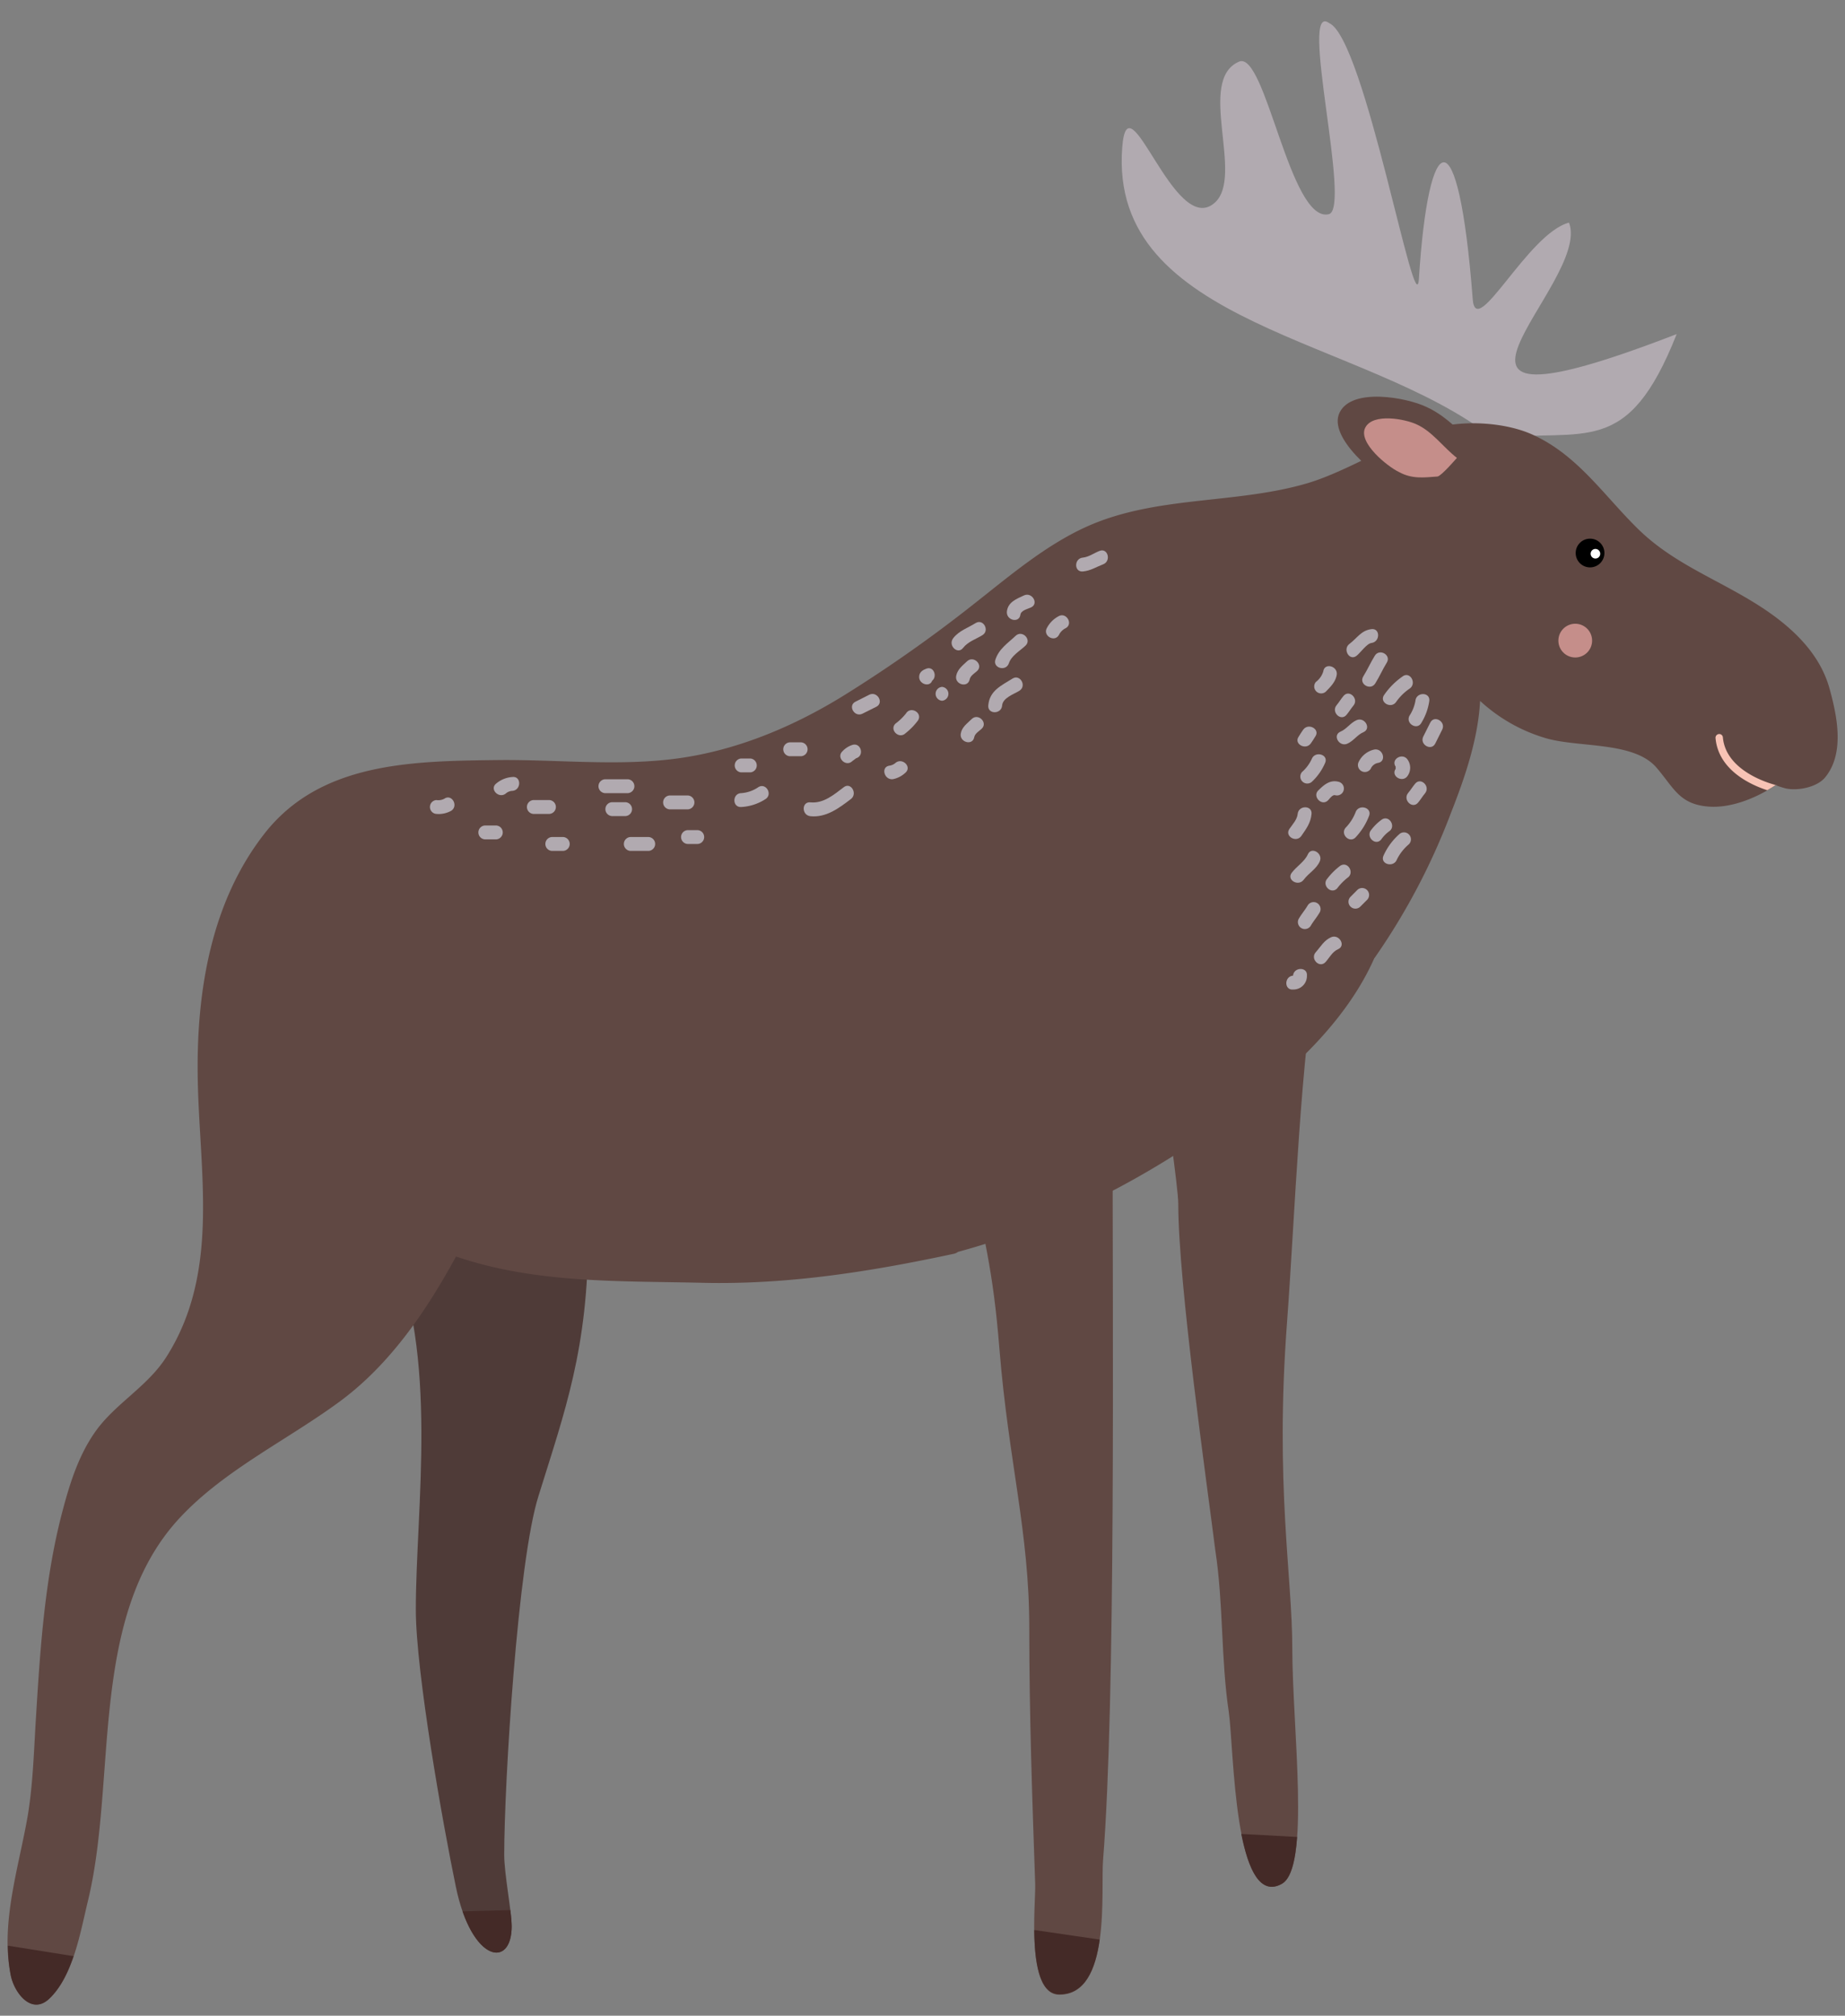 <svg xmlns="http://www.w3.org/2000/svg" viewBox="-1.69 -4.77 411.26 449.19"><rect x="-1.69" y="-4.77" width="411.26" height="449.19" fill="#808080" stroke="none"/><title>Depositphotos_101594006_11</title><g data-name="Layer 2"><g data-name="Layer 1"><path d="M292.27 208.56c-4.12 21.83-5.31 57.82-7.08 81.42-2.71 36.2 1.18 56.47 1.18 72.57 0 17.7 4.13 49-2.36 52.51-10.68 5.83-10.62-30.09-11.8-38.34-1.77-11.8-1.18-24.2-3-36-1.77-14.16-8.26-59.28-8.26-77.29 0-3.54-2.95-23-2.95-26z" fill="#604843"/><path d="M129.43 270.21c0 25.61-5.24 39.54-11.06 58.31-4.66 14.53-7.67 64.32-7.67 80.06 0 4.24 1.67 12.68 1.67 15.91 0 9.5-8.94 8.1-12.44-8.76-2.87-13.79-8.93-47.86-8.93-61.79 0-23 5.24-56.31-5.82-81.92z" fill="#4f3b38"/><path d="M331.17 92.86c-28.95-22.63-85.76-24.93-82.71-64.78 1.25-16.44 11.58 20.3 20.6 12.35 6.71-5.92-4.15-27.3 5.43-31.46 5.92-2.57 11.34 36 20 34 5.2-1.18-6.85-47.74.1-42.59 7.95 3.45 19.27 67.92 20 57 2.09-33.43 8.79-37.36 12 4.55.71 9.28 12.24-14.68 21.46-17.09 5.25 13.73-43.14 50.79 24 24.84-11 27.79-20.3 21-40.9 23.19z" fill="#b1aab0"/><path d="M246.31 244c0 49 .71 130-2.12 165.74-.55 6.89 1.89 30.16-9.83 30-7.45-.12-5.16-20.46-5.3-24.6-.67-19.5-1.32-37.75-1.32-57.23 0-21.24-4.64-37.17-6.64-61.95-1.52-18.85-3.31-23-7.3-45.43z" fill="#604843"/><path d="M406.12 148.67c-2.35-8.5-9.36-14.53-16.56-19-9-5.59-18.41-9-26.13-16.57S349.9 96.52 339.72 92c-5.87-2.6-14.68-3.16-20.92-1.52-8.17 2.17-19.88 9.76-29.18 12.47-16 4.68-33.62 2.68-49.1 9.65-9.28 4.19-17.34 11.12-25.27 17.34a314.92 314.92 0 0 1-28.8 20.25c-11.63 7.2-24.61 12.55-38.23 14.2-12.93 1.57-26.22.06-39.21.22-18.86.23-39.32.46-51.78 16.43-11.8 15.11-15.05 34.81-14.86 53.4.21 21.42 5.25 44-7 63.22-4.31 6.73-11.6 10.47-16 16.88-3.52 5.1-5.41 11-7 16.95-4 14.84-5.06 30.51-6 45.78-.49 7.48-.64 15-1.85 22.42-1.95 11.46-6.21 24.15-3.8 35.8.8 3.85 4.62 8.93 8.62 5.11 5.33-5.1 6.91-14.93 8.57-21.76 6.59-27.11 0-63.34 20.45-85.34 10.08-10.84 24.34-17.5 36.1-26.26 11-8.24 19-20.07 25.5-32 17.73 6.05 36.39 5.42 54.93 5.86 19 .45 37.48-2.49 56-6.46a2.17 2.17 0 0 0 .95-.43c20.34-5.5 39.23-15 56.48-27 14-9.77 29.26-22.45 36.33-38.45l.07-.07a147.17 147.17 0 0 0 17-32.26c3.06-7.77 6.06-16.42 6.51-25a37 37 0 0 0 14.37 8.22c7.31 2.27 19.8.69 24.92 6.61 3.87 4.48 5.05 8.12 11.42 8.7 5.16.47 10.9-1.91 15.15-4.74.63.21 1.25.42 1.83.59 2.69.82 7.31-.05 9.19-2.3 4.46-5.37 2.7-13.75 1.01-19.84z" fill="#604843"/><path d="M331.35 98.43c-5.14-4-9.2-9.91-15.2-12.57-4.25-2-16.38-4.33-19.21 1.25s8.38 14.62 12.63 16.6c4.88 2.66 9.18 2.09 14.43 1.62 1.59-.15 7.35-6.9 7.35-6.9z" fill="#604843"/><path d="M323.06 97.27c-3.06-2.38-5.48-5.9-9-7.48-2.53-1.18-9.75-2.58-11.43.75s5 8.69 7.52 9.88c2.9 1.58 5.46 1.24 8.59 1 .89-.14 4.32-4.15 4.32-4.15z" fill="#c58e8a"/><path d="M355.94 118.46a3.2 3.2 0 1 1-3.2-3.19 3.2 3.2 0 0 1 3.2 3.19z"/><circle cx="353.94" cy="118.63" r="1.07" fill="#fff"/><path d="M382.35 159.56a.81.81 0 0 0-.89-.75.83.83 0 0 0-.75.89c.64 7.26 8.05 10.5 11.53 11.63.65-.37 1.27-.75 1.87-1.15l.36.12s-.06-.07-.1-.07-11.3-2.58-12.02-10.67z" fill="#f7c3b5"/><path d="M304 135.43c-2.3.3-3.17 2-4.9 3.3-1.57 1.18 0 3.86 1.56 2.67.88-.66 2.28-2.74 3.34-2.88 2-.25 2-3.34 0-3.09z" fill="#b1aab0"/><path d="M304.77 141.34c-.94 1.5-1.64 3.13-2.58 4.63-1.05 1.7 1.62 3.25 2.67 1.56.94-1.5 1.64-3.13 2.57-4.63 1.06-1.69-1.61-3.24-2.66-1.56z" fill="#b1aab0"/><path d="M311 145.94a16.23 16.23 0 0 0-4.16 4.16c-1.14 1.64 1.54 3.18 2.67 1.56a11.72 11.72 0 0 1 3.05-3c1.6-1.18.06-3.86-1.56-2.72z" fill="#b1aab0"/><path d="M313.82 151.39a8.93 8.93 0 0 1-1.33 3.34c-.93 1.76 1.74 3.32 2.66 1.56a12.7 12.7 0 0 0 1.76-4.9c.17-1.99-2.91-1.96-3.09 0z" fill="#b1aab0"/><path d="M317.12 156.27l-1.55 3.09c-.89 1.78 1.78 3.34 2.67 1.56l1.54-3.09c.9-1.78-1.78-3.34-2.66-1.56z" fill="#b1aab0"/><path d="M293.29 144.8a4.61 4.61 0 0 1-1.66 2.4 1.55 1.55 0 0 0 2.18 2.19c1.07-1.09 2.21-2.21 2.46-3.77.3-1.94-2.67-2.78-2.98-.82z" fill="#b1aab0"/><path d="M297.8 150.3c-.56.66-1 1.41-1.54 2.06-1.29 1.51.89 3.7 2.18 2.19.56-.66 1-1.41 1.54-2.06 1.29-1.49-.89-3.71-2.18-2.19z" fill="#b1aab0"/><path d="M300.69 155.72c-1.4.62-2.22 2-3.61 2.57-1.81.81-.24 3.46 1.56 2.67 1.4-.62 2.22-2 3.6-2.57 1.82-.81.25-3.47-1.55-2.67z" fill="#b1aab0"/><path d="M304.66 162.26a5.09 5.09 0 0 0-3.5 2.77 1.55 1.55 0 0 0 2.67 1.56 2.22 2.22 0 0 1 1.65-1.35c1.96-.32 1.13-3.3-.82-2.98z" fill="#b1aab0"/><path d="M312.07 164.51c-1.12-1.63-3.79-.09-2.66 1.56v.5c-1.13 1.65 1.55 3.2 2.66 1.56a3.14 3.14 0 0 0 0-3.62z" fill="#b1aab0"/><path d="M313.76 169.86c-.56.66-1 1.41-1.55 2.06-1.29 1.51.89 3.7 2.18 2.19.56-.66 1-1.41 1.54-2.06 1.3-1.52-.88-3.71-2.17-2.19z" fill="#b1aab0"/><path d="M288.81 157.82c-.37.51-.66 1-1 1.54-1.19 1.61 1.5 3.14 2.67 1.56.38-.51.66-1 1-1.54 1.18-1.61-1.48-3.14-2.67-1.56z" fill="#b1aab0"/><path d="M290.71 164.36a8.79 8.79 0 0 1-2.18 2.92 1.55 1.55 0 0 0 2.18 2.19 12.48 12.48 0 0 0 3-4.29c.72-1.85-2.27-2.65-3-.82z" fill="#b1aab0"/><path d="M296.73 169.46c-1.95-.52-3.27.63-4.59 1.94s.77 3.58 2.19 2.19c.36-.36 1-1.31 1.59-1.15a1.54 1.54 0 0 0 .81-2.98z" fill="#b1aab0"/><path d="M300.49 176.2a10.25 10.25 0 0 1-2.18 3.43c-1.36 1.46.82 3.64 2.18 2.19a14.43 14.43 0 0 0 3-4.8c.69-1.86-2.3-2.66-3-.82z" fill="#b1aab0"/><path d="M306.35 177.85a10.93 10.93 0 0 0-2.37 2.3c-1.31 1.49.87 3.68 2.18 2.19a8.22 8.22 0 0 1 1.75-1.82c1.68-1.05.09-3.72-1.56-2.67z" fill="#b1aab0"/><path d="M310.16 181.18a14 14 0 0 0-3.49 4.8c-.72 1.86 2.27 2.65 3 .82a10.58 10.58 0 0 1 2.69-3.43 1.55 1.55 0 0 0-2.2-2.19z" fill="#b1aab0"/><path d="M287.57 176.61c-.12 1.27-1.16 2.34-1.84 3.34-1.14 1.64 1.54 3.18 2.66 1.56s2.09-2.92 2.27-4.9-2.91-1.96-3.09 0z" fill="#b1aab0"/><path d="M289.84 185.61c-.73 1.64-2.53 2.69-3.6 4.12-1.2 1.6 1.48 3.13 2.66 1.56s2.83-2.37 3.6-4.12-1.86-3.37-2.66-1.56z" fill="#b1aab0"/><path d="M297.08 188.15a15 15 0 0 0-2.88 2.85c-1.36 1.46.82 3.65 2.18 2.19a12.82 12.82 0 0 1 2.27-2.33c1.67-1.09.13-3.77-1.57-2.71z" fill="#b1aab0"/><path d="M300.89 193.53l-1.54 1.55a1.54 1.54 0 0 0 2.18 2.19l1.55-1.55a1.55 1.55 0 0 0-2.19-2.19z" fill="#b1aab0"/><path d="M289.84 196.94c-.62 1.08-1.44 2-2.06 3.09a1.55 1.55 0 0 0 2.67 1.56c.62-1.08 1.44-2 2.06-3.09a1.55 1.55 0 0 0-2.67-1.56z" fill="#b1aab0"/><path d="M295 204.1c-1.59.71-2.29 2.09-3.4 3.33-1.32 1.48.85 3.67 2.18 2.19.9-1 1.5-2.28 2.77-2.85 1.85-.77.28-3.47-1.55-2.67z" fill="#b1aab0"/><path d="M286.54 212.65c-2 .18-2 3.27 0 3.09a3 3 0 0 0 3.09-3.09c.18-1.99-2.91-1.97-3.09 0z" fill="#b1aab0"/><path d="M138.29 168.89h-5.15a1.55 1.55 0 0 0 0 3.09h5.15a1.55 1.55 0 0 0 0-3.09z" fill="#b1aab0"/><path d="M137.77 174h-3.09a1.55 1.55 0 0 0 0 3.09h3.09a1.55 1.55 0 0 0 0-3.09z" fill="#b1aab0"/><path d="M142.92 181.76h-4.12a1.55 1.55 0 0 0 0 3.09h4.12a1.55 1.55 0 0 0 0-3.09z" fill="#b1aab0"/><path d="M151.67 172.5h-4.12a1.55 1.55 0 0 0 0 3.09h4.12a1.55 1.55 0 0 0 0-3.09z" fill="#b1aab0"/><path d="M165.57 164.26h-2.06a1.55 1.55 0 0 0 0 3.09h2.06a1.55 1.55 0 0 0 0-3.09z" fill="#b1aab0"/><path d="M153.73 180.22h-2.06a1.54 1.54 0 0 0 0 3.09h2.06a1.54 1.54 0 0 0 0-3.09z" fill="#b1aab0"/><path d="M167.36 170.64a7.7 7.7 0 0 1-3.85 1.34c-2 .09-2 3.18 0 3.09a11 11 0 0 0 5.41-1.75c1.69-1.05.14-3.72-1.56-2.68z" fill="#b1aab0"/><path d="M186.41 170.64c-2.19 1.66-4.54 3.69-7.45 3.39-2-.2-2 2.89 0 3.09 3.5.36 6.37-1.81 9-3.81 1.58-1.18.04-3.87-1.55-2.67z" fill="#b1aab0"/><path d="M188.32 161.23a5.23 5.23 0 0 0-2.23 1.43c-1.44 1.39.75 3.57 2.19 2.19l.86-.64c1.91-.57 1.1-3.55-.82-2.98z" fill="#b1aab0"/><path d="M176.9 160.66h-2.57a1.55 1.55 0 0 0 0 3.09h2.57a1.55 1.55 0 0 0 0-3.09z" fill="#b1aab0"/><path d="M192.07 150.05L189 151.6c-1.78.89-.21 3.56 1.56 2.67l3.09-1.54c1.76-.9.2-3.56-1.58-2.68z" fill="#b1aab0"/><path d="M200.27 154.21a12.4 12.4 0 0 1-2.33 2.26c-1.46 1.36.73 3.54 2.18 2.19a15 15 0 0 0 2.82-2.89c1.06-1.69-1.62-3.24-2.67-1.56z" fill="#b1aab0"/><path d="M197.94 165.23a2.67 2.67 0 0 1-1.38.63c-2 .31-1.12 3.29.82 3a5.69 5.69 0 0 0 2.74-1.42c1.53-1.32-.67-3.44-2.18-2.21z" fill="#b1aab0"/><path d="M214.93 155.44c-1 1-2.2 1.77-2.46 3.26-.33 1.95 2.64 2.78 3 .82.14-.82 1.1-1.37 1.66-1.89 1.44-1.36-.75-3.54-2.2-2.19z" fill="#b1aab0"/><path d="M208.29 148.3a1.55 1.55 0 0 0 0 3.09 1.55 1.55 0 0 0 0-3.09z" fill="#b1aab0"/><path d="M204.8 144.24c-.77.29-1.46.7-1.59 1.59-.26 1.84 2.34 2.66 2.88 1.1 1.19-.93.39-3.31-1.29-2.69z" fill="#b1aab0"/><path d="M215.75 134.1c-1.71 1.06-3.67 1.69-4.95 3.33s1 3.76 2.18 2.19c1.1-1.41 2.84-1.94 4.32-2.85 1.7-1.05.15-3.77-1.55-2.67z" fill="#b1aab0"/><path d="M213.9 142.57c-1 .95-2.16 1.8-2.45 3.26-.39 1.95 2.59 2.78 3 .82.16-.84 1.07-1.36 1.66-1.89 1.45-1.34-.75-3.52-2.21-2.19z" fill="#b1aab0"/><path d="M224 146.45c-2.48 1.56-5.13 2.68-5.4 6-.16 2 2.93 2 3.09 0 .14-1.73 2.61-2.51 3.87-3.3 1.67-1.08.12-3.76-1.56-2.7z" fill="#b1aab0"/><path d="M224.71 136.91c-1.77 1.68-3.72 2.89-4.52 5.32-.62 1.9 2.36 2.7 3 .82.57-1.73 2.46-2.75 3.72-3.95 1.43-1.37-.76-3.55-2.2-2.19z" fill="#b1aab0"/><path d="M226.56 127.92c-1.64.76-3.52 1.46-3.8 3.5s2.71 2.79 3 .82c.13-1 1.56-1.27 2.38-1.65 1.79-.84.22-3.5-1.58-2.67z" fill="#b1aab0"/><path d="M243.4 118c-1.2.46-2.41 1.37-3.71 1.49-2 .18-2 3.27 0 3.09 1.73-.16 2.95-1 4.53-1.6 1.84-.73 1.04-3.72-.82-2.98z" fill="#b1aab0"/><path d="M234.29 132.55a6.18 6.18 0 0 0-2.61 2.61c-1 1.75 1.71 3.3 2.67 1.56a3.32 3.32 0 0 1 1.5-1.5c1.74-.95.15-3.62-1.56-2.67z" fill="#b1aab0"/><path d="M112.55 168.38a6.29 6.29 0 0 0-3.66 1.48c-1.53 1.27.66 3.45 2.18 2.19a2.36 2.36 0 0 1 1.48-.58c1.97-.19 1.99-3.28 0-3.09z" fill="#b1aab0"/><path d="M120.79 173.52h-3.6a1.55 1.55 0 0 0 0 3.09h3.6a1.55 1.55 0 0 0 0-3.09z" fill="#b1aab0"/><path d="M123.88 181.76h-2.58a1.55 1.55 0 0 0 0 3.09h2.57a1.55 1.55 0 0 0 .01-3.09z" fill="#b1aab0"/><path d="M108.95 179.19h-2.58a1.55 1.55 0 0 0 0 3.09h2.58a1.55 1.55 0 0 0 0-3.09z" fill="#b1aab0"/><path d="M97.36 173.22a2.9 2.9 0 0 1-1.79.3 1.55 1.55 0 0 0 0 3.09 5.72 5.72 0 0 0 3.35-.72c1.63-1.12.08-3.8-1.56-2.67z" fill="#b1aab0"/><circle cx="349.44" cy="137.99" r="3.76" fill="#c58e8a"/><path d="M284 415.06c2.06-1.12 3.05-5.07 3.44-10.47l-12.44-.67c1.59 7.95 4.21 13.77 9 11.14z" fill="#442a27"/><path d="M112.36 424.49a32.88 32.88 0 0 0-.3-3.6l-10.64.29c4.05 11.58 10.94 11.66 10.94 3.31z" fill="#442a27"/><path d="M234.36 439.66c5.82.1 8.14-5.6 9.08-12.2l-14.59-2.13c.07 6.8 1.01 14.25 5.51 14.33z" fill="#442a27"/><path d="M9.34 440.59c2.48-2.38 4.13-5.79 5.37-9.44L.07 428.82a36.19 36.19 0 0 0 .65 6.66c.8 3.86 4.62 8.94 8.62 5.11z" fill="#442a27"/></g></g></svg>
